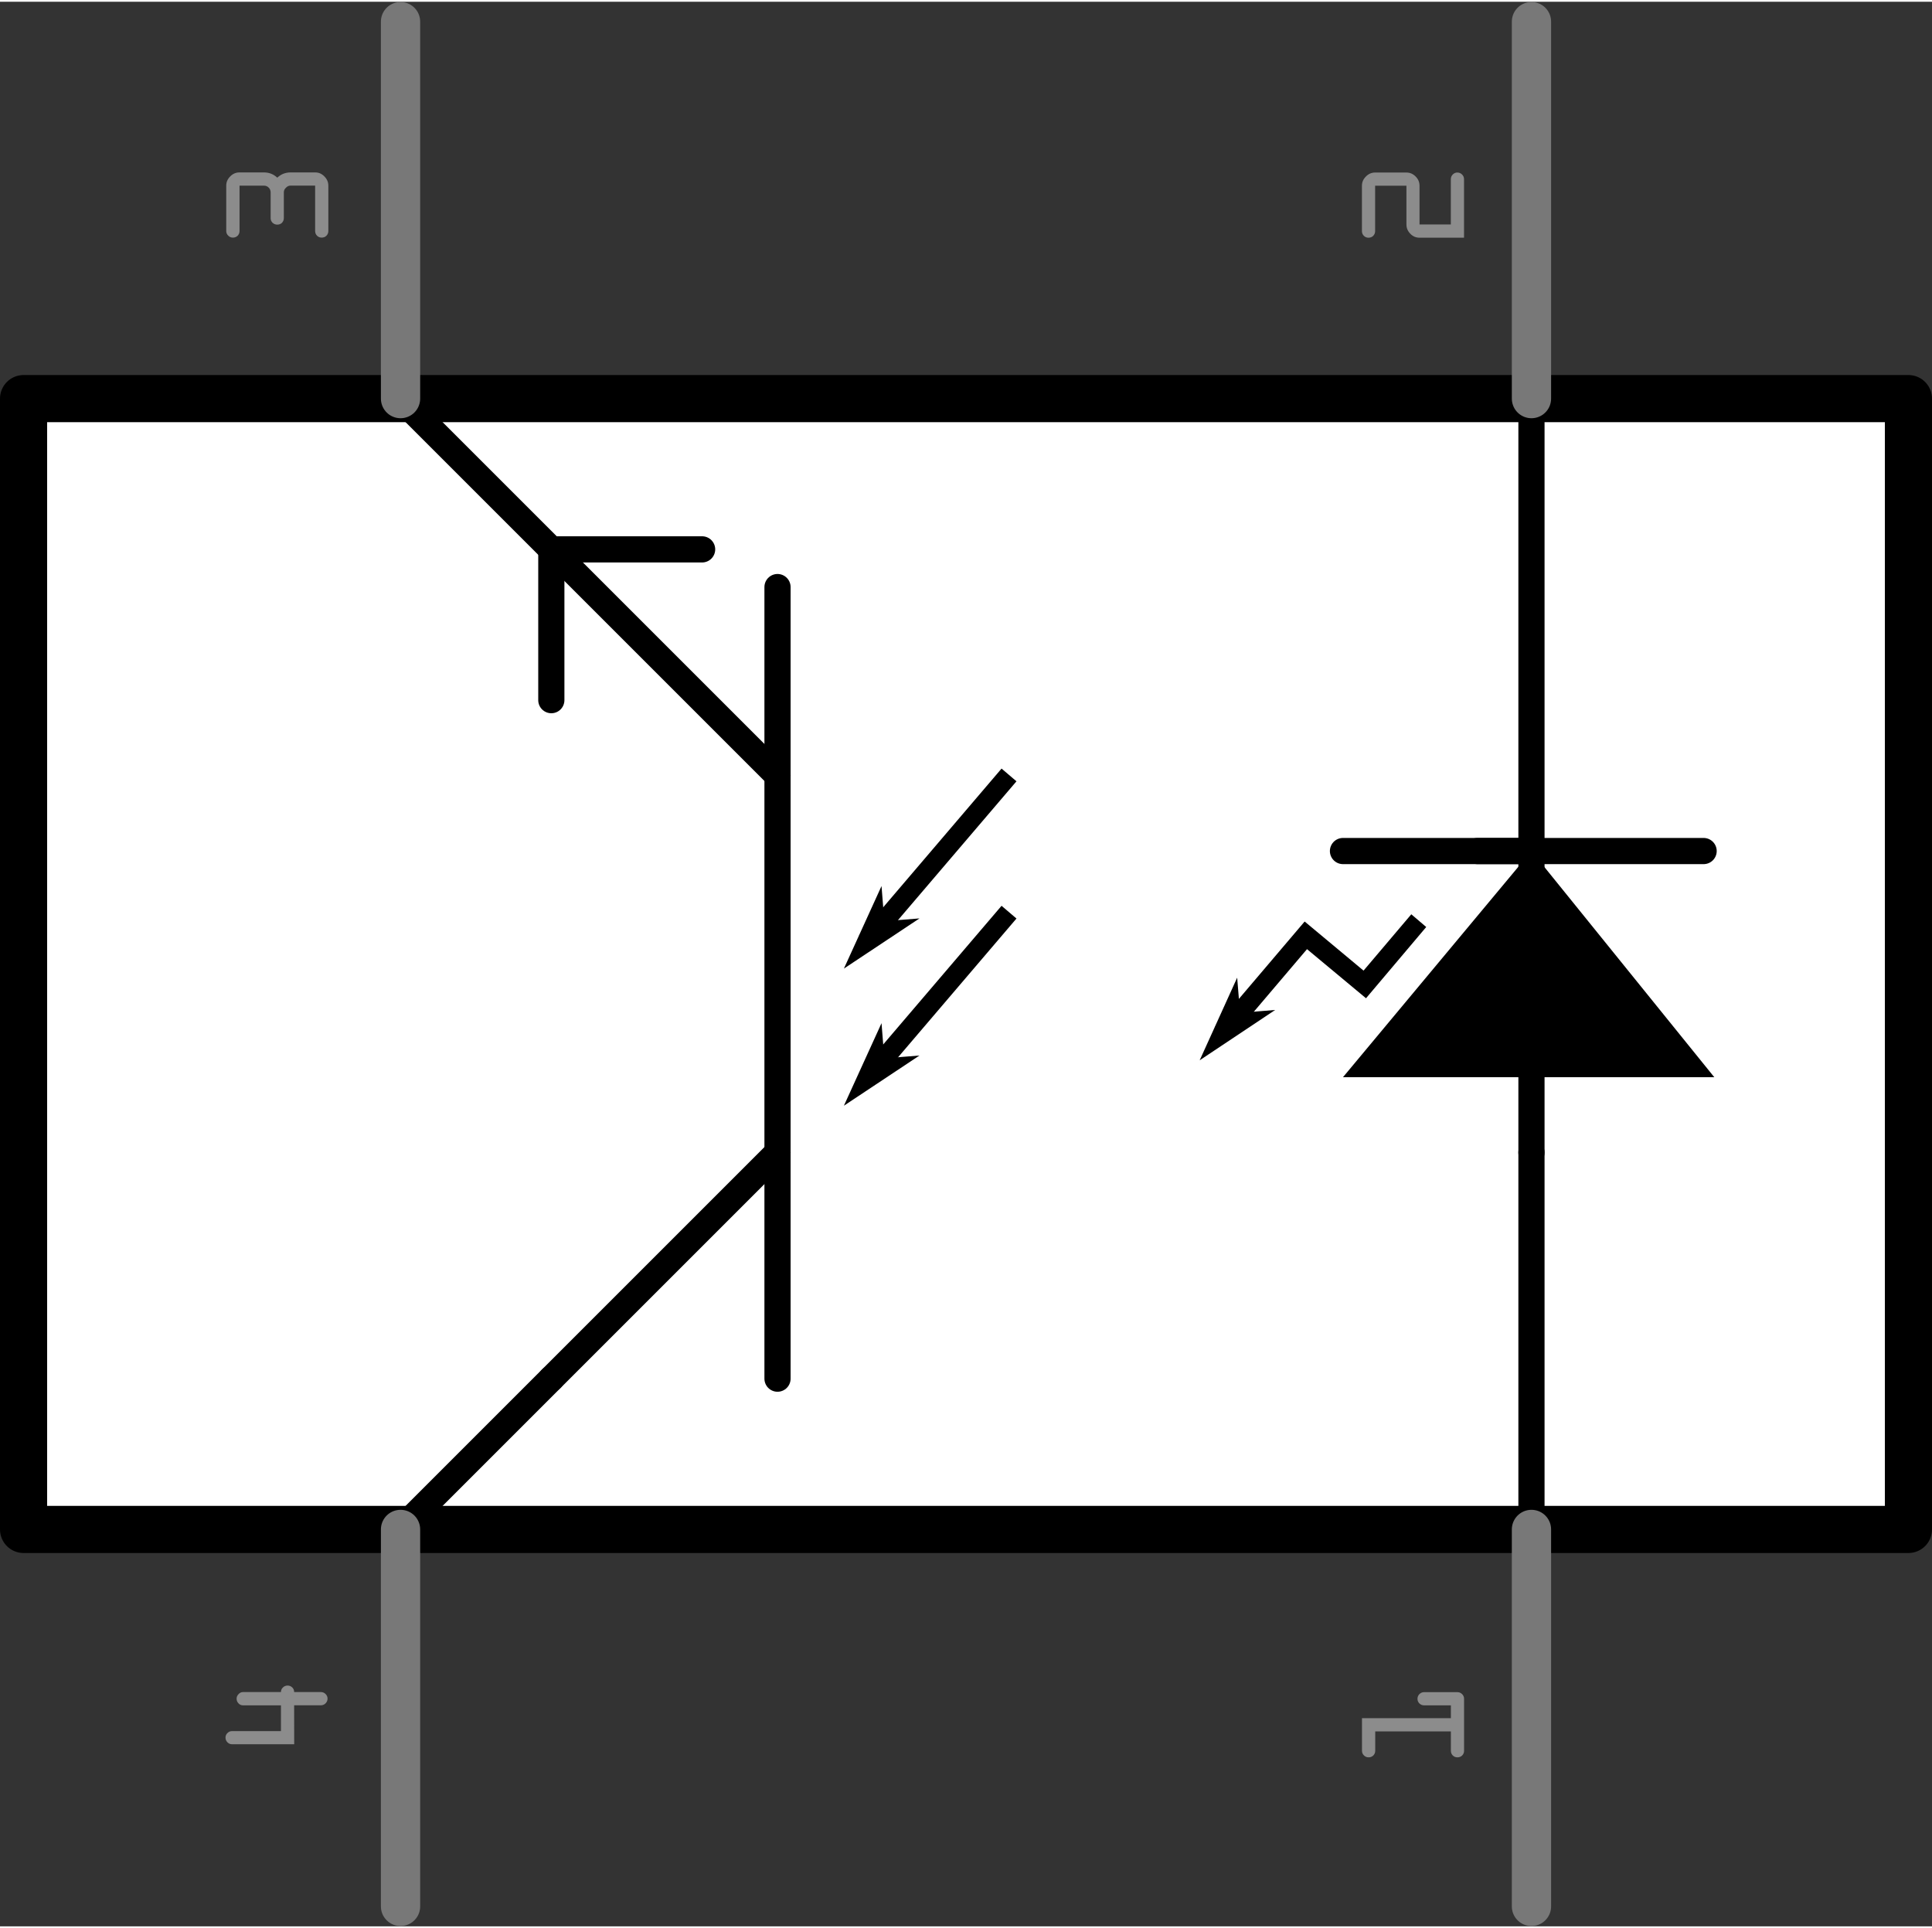 <?xml version="1.0" encoding="UTF-8" standalone="no"?>
<!-- Created with Fritzing (http://www.fritzing.org/) -->

<svg
   xmlns:dc="http://purl.org/dc/elements/1.1/"
   xmlns:cc="http://creativecommons.org/ns#"
   xmlns:rdf="http://www.w3.org/1999/02/22-rdf-syntax-ns#"
   xmlns:svg="http://www.w3.org/2000/svg"
   xmlns="http://www.w3.org/2000/svg"
   xmlns:sodipodi="http://sodipodi.sourceforge.net/DTD/sodipodi-0.dtd"
   xmlns:inkscape="http://www.inkscape.org/namespaces/inkscape"
   version="1.2"
   x="0in"
   y="0in"
   width="0.512in"
   height="0.511in"
   viewBox="0 0 36.9 36.761"
   id="svg4755"
   sodipodi:docname="lbr127hld_schematic.svg"
   inkscape:version="0.92.4 (5da689c313, 2019-01-14)">
  <rect x="0" y="0" width="36.9" height="36.761" fill="#333333" stroke="none"/>
  <defs
     id="defs4759">
    <marker
       inkscape:isstock="true"
       style="overflow:visible"
       id="marker1274"
       refX="0"
       refY="0"
       orient="auto"
       inkscape:stockid="Arrow1Send">
      <path
         inkscape:connector-curvature="0"
         transform="matrix(-0.2,0,0,-0.2,-1.2,0)"
         style="fill:#000000;fill-opacity:1;fill-rule:evenodd;stroke:#000000;stroke-width:1pt;stroke-opacity:1"
         d="M 0,0 5,-5 -12.5,0 5,5 Z"
         id="path1272" />
    </marker>
    <marker
       inkscape:stockid="TriangleInL"
       orient="auto"
       refY="0.0"
       refX="0.0"
       id="TriangleInL"
       style="overflow:visible"
       inkscape:isstock="true">
      <path
         id="path1075"
         d="M 5.77,0.0 L -2.88,5.0 L -2.88,-5.0 L 5.77,0.0 z "
         style="fill-rule:evenodd;stroke:#000000;stroke-width:1pt;stroke-opacity:1;fill:#000000;fill-opacity:1"
         transform="scale(-0.8)" />
    </marker>
    <marker
       inkscape:stockid="Arrow1Mend"
       orient="auto"
       refY="0"
       refX="0"
       id="Arrow1Mend"
       style="overflow:visible"
       inkscape:isstock="true">
      <path
         id="path955"
         d="M 0,0 5,-5 -12.5,0 5,5 Z"
         style="fill:#000000;fill-opacity:1;fill-rule:evenodd;stroke:#000000;stroke-width:1pt;stroke-opacity:1"
         transform="matrix(-0.4,0,0,-0.4,-4,0)"
         inkscape:connector-curvature="0" />
    </marker>
    <marker
       inkscape:stockid="Arrow2Mstart"
       orient="auto"
       refY="0"
       refX="0"
       id="Arrow2Mstart"
       style="overflow:visible"
       inkscape:isstock="true">
      <path
         id="path970"
         style="fill:#000000;fill-opacity:1;fill-rule:evenodd;stroke:#000000;stroke-width:0.625;stroke-linejoin:round;stroke-opacity:1"
         d="M 8.719,4.034 -2.207,0.016 8.719,-4.002 c -1.745,2.372 -1.735,5.617 -6e-7,8.035 z"
         transform="scale(0.6)"
         inkscape:connector-curvature="0" />
    </marker>
    <marker
       inkscape:stockid="Arrow1Lend"
       orient="auto"
       refY="0"
       refX="0"
       id="Arrow1Lend"
       style="overflow:visible"
       inkscape:isstock="true">
      <path
         id="path949"
         d="M 0,0 5,-5 -12.5,0 5,5 Z"
         style="fill:#000000;fill-opacity:1;fill-rule:evenodd;stroke:#000000;stroke-width:1pt;stroke-opacity:1"
         transform="matrix(-0.8,0,0,-0.8,-10,0)"
         inkscape:connector-curvature="0" />
    </marker>
    <marker
       inkscape:stockid="Arrow1Lstart"
       orient="auto"
       refY="0"
       refX="0"
       id="Arrow1Lstart"
       style="overflow:visible"
       inkscape:isstock="true">
      <path
         id="path946"
         d="M 0,0 5,-5 -12.5,0 5,5 Z"
         style="fill:#000000;fill-opacity:1;fill-rule:evenodd;stroke:#000000;stroke-width:1pt;stroke-opacity:1"
         transform="matrix(0.8,0,0,0.8,10,0)"
         inkscape:connector-curvature="0" />
    </marker>
    <marker
       inkscape:isstock="true"
       style="overflow:visible"
       id="marker1274-8"
       refX="0"
       refY="0"
       orient="auto"
       inkscape:stockid="Arrow1Send">
      <path
         inkscape:connector-curvature="0"
         transform="matrix(-0.2,0,0,-0.2,-1.2,0)"
         style="fill:#000000;fill-opacity:1;fill-rule:evenodd;stroke:#000000;stroke-width:1pt;stroke-opacity:1"
         d="M 0,0 5,-5 -12.5,0 5,5 Z"
         id="path1272-9" />
    </marker>
  </defs>
  <sodipodi:namedview
     pagecolor="#ffffff"
     bordercolor="#666666"
     borderopacity="1"
     objecttolerance="10"
     gridtolerance="10"
     guidetolerance="10"
     inkscape:pageopacity="0"
     inkscape:pageshadow="2"
     inkscape:window-width="3000"
     inkscape:window-height="1875"
     id="namedview4757"
     showgrid="true"
     inkscape:zoom="15.995355"
     inkscape:cx="-12.348233"
     inkscape:cy="44.572958"
     inkscape:window-x="1585"
     inkscape:window-y="2147"
     inkscape:window-maximized="1"
     inkscape:current-layer="g4753"
     fit-margin-top="0"
     fit-margin-left="0"
     fit-margin-right="0"
     fit-margin-bottom="0" />
  <g
     partID="854966790"
     id="g4753"
     transform="translate(0.09,0.03)">
    <rect
       style="fill:#ffffff;stroke:#000000;stroke-width:0.9;stroke-linecap:round;stroke-linejoin:round"
       id="rect4668"
       height="21.6"
       y="7.55"
       width="36"
       x="0.36" />
    <line
       style="fill:none;stroke:#000000;stroke-width:0.5;stroke-linecap:round"
       id="line4678"
       x1="14.76"
       y1="14.75"
       x2="14.76"
       y2="11.15" />
    <line
       style="fill:none;stroke:#000000;stroke-width:0.5;stroke-linecap:round"
       id="line4680"
       x1="14.76"
       y1="21.95"
       x2="14.76"
       y2="26.27" />
    <line
       style="fill:none;stroke:#000000;stroke-width:0.5;stroke-linecap:round"
       id="line4682"
       x1="29.16"
       y1="7.55"
       x2="29.16"
       y2="21.95" />
    <line
       style="fill:none;stroke:#000000;stroke-width:0.5;stroke-linecap:round"
       id="line4684"
       x1="29.16"
       y1="21.95"
       x2="29.16"
       y2="29.15" />
    <g
       id="g5373"
       transform="matrix(1,0,0,-1,0,36.7)"
       style="display:inline">
      <g
         transform="matrix(1,0,0,-1,0,36.7)"
         id="g5359">
        <line
           style="fill:none;stroke:#000000;stroke-width:0.5;stroke-linecap:round"
           id="line4670"
           x1="7.56"
           y1="7.55"
           x2="14.76"
           y2="14.75" />
        <line
           style="fill:none;stroke:#000000;stroke-width:0.5;stroke-linecap:round"
           id="line4672"
           x1="14.76"
           y1="14.75"
           x2="14.76"
           y2="21.95" />
        <line
           style="fill:none;stroke:#000000;stroke-width:0.5;stroke-linecap:round"
           id="line4674"
           x1="14.76"
           y1="21.95"
           x2="10.44"
           y2="26.27" />
        <line
           style="fill:none;stroke:#000000;stroke-width:0.5;stroke-linecap:round"
           id="line4676"
           x1="10.44"
           y1="26.27"
           x2="7.56"
           y2="29.15" />
      </g>
      <g
         id="g5363">
        <line
           style="fill:none;stroke:#000000;stroke-width:0.5;stroke-linecap:round"
           id="line4690"
           x1="10.44"
           y1="26.27"
           x2="13.32"
           y2="26.27" />
        <line
           style="fill:none;stroke:#000000;stroke-width:0.5;stroke-linecap:round"
           id="line4692"
           x1="10.44"
           y1="26.27"
           x2="10.44"
           y2="23.39" />
      </g>
    </g>
    <line
       style="display:inline;fill:none;stroke:#787878;stroke-width:0.75;stroke-linecap:round"
       x1="29.16"
       y1="0.35"
       x2="29.16"
       y2="7.55"
       id="connector0pin" />
    <g
       style="display:inline;fill:none"
       height="0"
       y="0.35"
       width="0"
       x="29.16"
       id="connector0terminal" />
    <line
       style="display:inline;fill:none;stroke:#787878;stroke-width:0.75;stroke-linecap:round"
       x1="7.56"
       y1="36.35"
       x2="7.56"
       y2="29.15"
       id="connector2pin" />
    <g
       style="display:inline;fill:none"
       height="0.001"
       y="36.35"
       width="0"
       x="7.56"
       id="connector2terminal"
       inkscape:label="connector3terminal" />
    <line
       style="display:inline;fill:none;stroke:#787878;stroke-width:0.75;stroke-linecap:round"
       x1="7.56"
       y1="0.35"
       x2="7.56"
       y2="7.55"
       id="connector1pin"
       inkscape:label="connector0pin" />
    <g
       style="display:inline;fill:none"
       height="0"
       y="0.35"
       width="0"
       x="7.56"
       id="connector1terminal"
       inkscape:label="connector2terminal" />
    <line
       style="display:inline;fill:none;stroke:#787878;stroke-width:0.75;stroke-linecap:round"
       x1="29.16"
       y1="36.35"
       x2="29.16"
       y2="29.15"
       id="connector3pin"
       inkscape:label="connector1pin" />
    <g
       style="fill:none"
       height="0.001"
       y="36.35"
       width="0"
       x="29.16"
       id="connector3terminal"
       inkscape:label="connector1terminal" />
    <g
       id="g1619">
      <g
         transform="translate(9.68,30.54)"
         id="g4706">
        <g
           id="g4704">
          <g
             transform="rotate(-90)"
             id="g4702">
            <g
               id="g4700">
              <g
                 transform="translate(-3.245,18.193)"
                 id="g4698">
                <g
                   aria-label="1"
                   style="font-style:normal;font-variant:normal;font-weight:normal;font-stretch:normal;font-size:2.5px;font-family:OCRA;-inkscape-font-specification:OCRA;fill:#8c8c8c"
                   id="text4696">
                  <path
                     d="m 0.282,-0.128 q 0,-0.05 0.035,-0.087 0.037,-0.037 0.09,-0.037 h 0.37 v -1.445 h -0.37 q -0.052,0 -0.09,-0.037 -0.035,-0.037 -0.035,-0.09 0,-0.05 0.035,-0.087 Q 0.355,-1.95 0.407,-1.95 H 1.03 v 1.698 h 0.245 v -0.51 q 0,-0.052 0.035,-0.09 Q 1.347,-0.89 1.4,-0.89 q 0.052,0 0.09,0.037 0.037,0.037 0.037,0.09 v 0.635 q 0,0.052 -0.037,0.09 Q 1.452,0 1.4,0 H 0.407 q -0.052,0 -0.09,-0.037 -0.035,-0.037 -0.035,-0.09 z"
                     style="font-style:normal;font-variant:normal;font-weight:normal;font-stretch:normal;font-size:2.5px;font-family:OCRA;-inkscape-font-specification:OCRA;fill:#8c8c8c"
                     id="path1621"
                     inkscape:connector-curvature="0" />
                </g>
              </g>
            </g>
          </g>
        </g>
      </g>
      <g
         transform="translate(1.968,-17.127)"
         id="g4720">
        <g
           id="g4718">
          <g
             transform="rotate(-90)"
             id="g4716">
            <g
               id="g4714">
              <g
                 transform="translate(-21.884,4.213)"
                 id="g4712">
                <g
                   aria-label="3"
                   style="font-style:normal;font-variant:normal;font-weight:normal;font-stretch:normal;font-size:2.5px;font-family:OCRA;-inkscape-font-specification:OCRA;fill:#8c8c8c"
                   id="text4710">
                  <path
                     d="m 0.282,-0.128 q 0,-0.05 0.035,-0.087 0.037,-0.037 0.09,-0.037 H 1.275 v -0.47 q 0,-0.05 -0.04,-0.087 Q 1.198,-0.85 1.147,-0.85 H 0.655 q -0.052,0 -0.09,-0.035 -0.035,-0.037 -0.035,-0.09 0,-0.052 0.035,-0.09 0.037,-0.037 0.09,-0.037 h 0.492 q 0.052,0 0.09,-0.037 0.037,-0.037 0.037,-0.087 v -0.47 H 0.407 q -0.052,0 -0.09,-0.037 -0.035,-0.037 -0.035,-0.09 0,-0.05 0.035,-0.087 Q 0.355,-1.95 0.407,-1.95 H 1.275 q 0.1,0 0.175,0.075 0.077,0.075 0.077,0.177 v 0.47 q 0,0.145 -0.1,0.253 0.1,0.107 0.1,0.253 v 0.47 Q 1.528,-0.15 1.45,-0.075 1.375,0 1.275,0 H 0.407 q -0.052,0 -0.09,-0.037 -0.035,-0.037 -0.035,-0.09 z"
                     style="font-style:normal;font-variant:normal;font-weight:normal;font-stretch:normal;font-size:2.5px;font-family:OCRA;-inkscape-font-specification:OCRA;fill:#8c8c8c"
                     id="path1624"
                     inkscape:connector-curvature="0" />
                </g>
              </g>
            </g>
          </g>
        </g>
      </g>
      <g
         transform="translate(23.659,1.514)"
         id="g4734">
        <g
           id="g4732">
          <g
             transform="rotate(-90)"
             id="g4730">
            <g
               id="g4728">
              <g
                 transform="translate(-3.245,4.213)"
                 id="g4726">
                <g
                   aria-label="2"
                   style="font-style:normal;font-variant:normal;font-weight:normal;font-stretch:normal;font-size:2.5px;font-family:OCRA;-inkscape-font-specification:OCRA;fill:#8c8c8c"
                   id="text4724">
                  <path
                     d="m 0.282,0 v -0.85 q 0,-0.102 0.075,-0.175 Q 0.432,-1.1 0.535,-1.1 h 0.74 V -1.698 H 0.407 q -0.052,0 -0.09,-0.037 -0.035,-0.037 -0.035,-0.09 0,-0.05 0.035,-0.087 Q 0.355,-1.95 0.407,-1.95 H 1.275 q 0.1,0 0.175,0.075 0.077,0.075 0.077,0.177 V -1.1 q 0,0.1 -0.075,0.175 -0.075,0.075 -0.177,0.075 h -0.74 v 0.598 H 1.4 q 0.052,0 0.09,0.037 0.037,0.037 0.037,0.087 0,0.052 -0.037,0.09 Q 1.452,0 1.4,0 Z"
                     style="font-style:normal;font-variant:normal;font-weight:normal;font-stretch:normal;font-size:2.5px;font-family:OCRA;-inkscape-font-specification:OCRA;fill:#8c8c8c"
                     id="path1627"
                     inkscape:connector-curvature="0" />
                </g>
              </g>
            </g>
          </g>
        </g>
      </g>
      <g
         transform="translate(-12.027,11.712)"
         id="g4748">
        <g
           id="g4746">
          <g
             transform="rotate(-90)"
             id="g4744">
            <g
               id="g4742">
              <g
                 transform="translate(-21.884,18.193)"
                 id="g4740">
                <g
                   aria-label="4"
                   style="font-style:normal;font-variant:normal;font-weight:normal;font-stretch:normal;font-size:2.5px;font-family:OCRA;-inkscape-font-specification:OCRA;fill:#8c8c8c"
                   id="text4738">
                  <path
                     d="M 0.343,-0.637 V -1.825 q 0,-0.05 0.037,-0.087 0.037,-0.037 0.09,-0.037 0.052,0 0.087,0.037 0.037,0.037 0.037,0.087 v 0.935 h 0.492 v -0.723 q 0,-0.052 0.037,-0.087 0.037,-0.037 0.09,-0.037 0.05,0 0.087,0.037 Q 1.34,-1.665 1.34,-1.613 V -0.89 q 0.052,0 0.087,0.037 0.037,0.037 0.037,0.09 0,0.052 -0.037,0.09 -0.035,0.035 -0.087,0.035 v 0.51 q 0,0.052 -0.037,0.09 Q 1.265,0 1.215,0 1.163,0 1.125,-0.037 1.087,-0.075 1.087,-0.128 v -0.51 z"
                     style="font-style:normal;font-variant:normal;font-weight:normal;font-stretch:normal;font-size:2.5px;font-family:OCRA;-inkscape-font-specification:OCRA;fill:#8c8c8c"
                     id="path1630"
                     inkscape:connector-curvature="0" />
                </g>
              </g>
            </g>
          </g>
        </g>
      </g>
    </g>
    <g
       id="g875"
       transform="matrix(1,0,0,-1,0,38.142)">
      <line
         y2="21.95"
         x2="32.448"
         y1="21.95"
         x1="28.128"
         id="line4688"
         style="fill:none;stroke:#000000;stroke-width:0.5;stroke-linecap:round" />
      <g
         id="g868">
        <line
           style="fill:none;stroke:#000000;stroke-width:0.5;stroke-linecap:round"
           id="line4686"
           x1="25.56"
           y1="21.95"
           x2="29.16"
           y2="21.95" />
        <g
           id="g863">
          <path
             d="m 29.16,21.95 3.492,-4.32 H 25.56 Z"
             id="path4750"
             inkscape:connector-curvature="0" />
        </g>
      </g>
    </g>
    <g
       id="g1545">
      <path
         style="color:#000000;font-style:normal;font-variant:normal;font-weight:normal;font-stretch:normal;font-size:medium;line-height:normal;font-family:sans-serif;font-variant-ligatures:normal;font-variant-position:normal;font-variant-caps:normal;font-variant-numeric:normal;font-variant-alternates:normal;font-feature-settings:normal;text-indent:0;text-align:start;text-decoration:none;text-decoration-line:none;text-decoration-style:solid;text-decoration-color:#000000;letter-spacing:normal;word-spacing:normal;text-transform:none;writing-mode:lr-tb;direction:ltr;text-orientation:mixed;dominant-baseline:auto;baseline-shift:baseline;text-anchor:start;white-space:normal;shape-padding:0;clip-rule:nonzero;display:inline;overflow:visible;visibility:visible;opacity:1;isolation:auto;mix-blend-mode:normal;color-interpolation:sRGB;color-interpolation-filters:linearRGB;solid-color:#000000;solid-opacity:1;vector-effect:none;fill:#000000;fill-opacity:1;fill-rule:nonzero;stroke:none;stroke-width:0.375;stroke-linecap:butt;stroke-linejoin:miter;stroke-miterlimit:4;stroke-dasharray:none;stroke-dashoffset:0;stroke-opacity:1;color-rendering:auto;image-rendering:auto;shape-rendering:auto;text-rendering:auto;enable-background:accumulate"
         d="m 26.865,17.4 -0.912,1.076 -1.125,-0.938 -1.715,2.018 0.287,0.244 1.473,-1.734 1.127,0.938 1.15,-1.361 z"
         id="path944"
         inkscape:connector-curvature="0" />
      <path
         inkscape:connector-curvature="0"
         style="fill:#000000;fill-opacity:1;fill-rule:evenodd;stroke:#000000;stroke-width:0.075pt;stroke-opacity:1"
         d="m 23.548,19.336 -0.043,-0.529 -0.564,1.243 1.136,-0.757 z"
         id="path1551" />
    </g>
    <g
       id="g1531">
      <path
         style="color:#000000;font-style:normal;font-variant:normal;font-weight:normal;font-stretch:normal;font-size:medium;line-height:normal;font-family:sans-serif;font-variant-ligatures:normal;font-variant-position:normal;font-variant-caps:normal;font-variant-numeric:normal;font-variant-alternates:normal;font-feature-settings:normal;text-indent:0;text-align:start;text-decoration:none;text-decoration-line:none;text-decoration-style:solid;text-decoration-color:#000000;letter-spacing:normal;word-spacing:normal;text-transform:none;writing-mode:lr-tb;direction:ltr;text-orientation:mixed;dominant-baseline:auto;baseline-shift:baseline;text-anchor:start;white-space:normal;shape-padding:0;clip-rule:nonzero;display:inline;overflow:visible;visibility:visible;opacity:1;isolation:auto;mix-blend-mode:normal;color-interpolation:sRGB;color-interpolation-filters:linearRGB;solid-color:#000000;solid-opacity:1;vector-effect:none;fill:#000000;fill-opacity:1;fill-rule:nonzero;stroke:none;stroke-width:0.375;stroke-linecap:butt;stroke-linejoin:miter;stroke-miterlimit:4;stroke-dasharray:none;stroke-dashoffset:0;stroke-opacity:1;color-rendering:auto;image-rendering:auto;shape-rendering:auto;text-rendering:auto;enable-background:accumulate"
         d="m 19.039,14.617 -2.721,3.189 0.285,0.242 2.721,-3.188 z"
         id="path940"
         inkscape:connector-curvature="0" />
      <path
         id="path1537"
         d="m 16.754,17.586 -0.042,-0.529 -0.566,1.242 1.137,-0.755 z"
         style="fill:#000000;fill-opacity:1;fill-rule:evenodd;stroke:#000000;stroke-width:0.075pt;stroke-opacity:1"
         inkscape:connector-curvature="0" />
    </g>
    <g
       id="g1517">
      <path
         style="color:#000000;font-style:normal;font-variant:normal;font-weight:normal;font-stretch:normal;font-size:medium;line-height:normal;font-family:sans-serif;font-variant-ligatures:normal;font-variant-position:normal;font-variant-caps:normal;font-variant-numeric:normal;font-variant-alternates:normal;font-feature-settings:normal;text-indent:0;text-align:start;text-decoration:none;text-decoration-line:none;text-decoration-style:solid;text-decoration-color:#000000;letter-spacing:normal;word-spacing:normal;text-transform:none;writing-mode:lr-tb;direction:ltr;text-orientation:mixed;dominant-baseline:auto;baseline-shift:baseline;text-anchor:start;white-space:normal;shape-padding:0;clip-rule:nonzero;display:inline;overflow:visible;visibility:visible;opacity:1;isolation:auto;mix-blend-mode:normal;color-interpolation:sRGB;color-interpolation-filters:linearRGB;solid-color:#000000;solid-opacity:1;vector-effect:none;fill:#000000;fill-opacity:1;fill-rule:nonzero;stroke:none;stroke-width:0.375;stroke-linecap:butt;stroke-linejoin:miter;stroke-miterlimit:4;stroke-dasharray:none;stroke-dashoffset:0;stroke-opacity:1;color-rendering:auto;image-rendering:auto;shape-rendering:auto;text-rendering:auto;enable-background:accumulate"
         d="m 19.039,17.238 -2.721,3.188 0.285,0.244 2.721,-3.189 z"
         id="path940-5"
         inkscape:connector-curvature="0" />
      <path
         id="path1523"
         d="m 16.754,20.205 -0.042,-0.529 -0.566,1.242 1.137,-0.755 z"
         style="fill:#000000;fill-opacity:1;fill-rule:evenodd;stroke:#000000;stroke-width:0.075pt;stroke-opacity:1"
         inkscape:connector-curvature="0" />
    </g>
  </g>
</svg>
